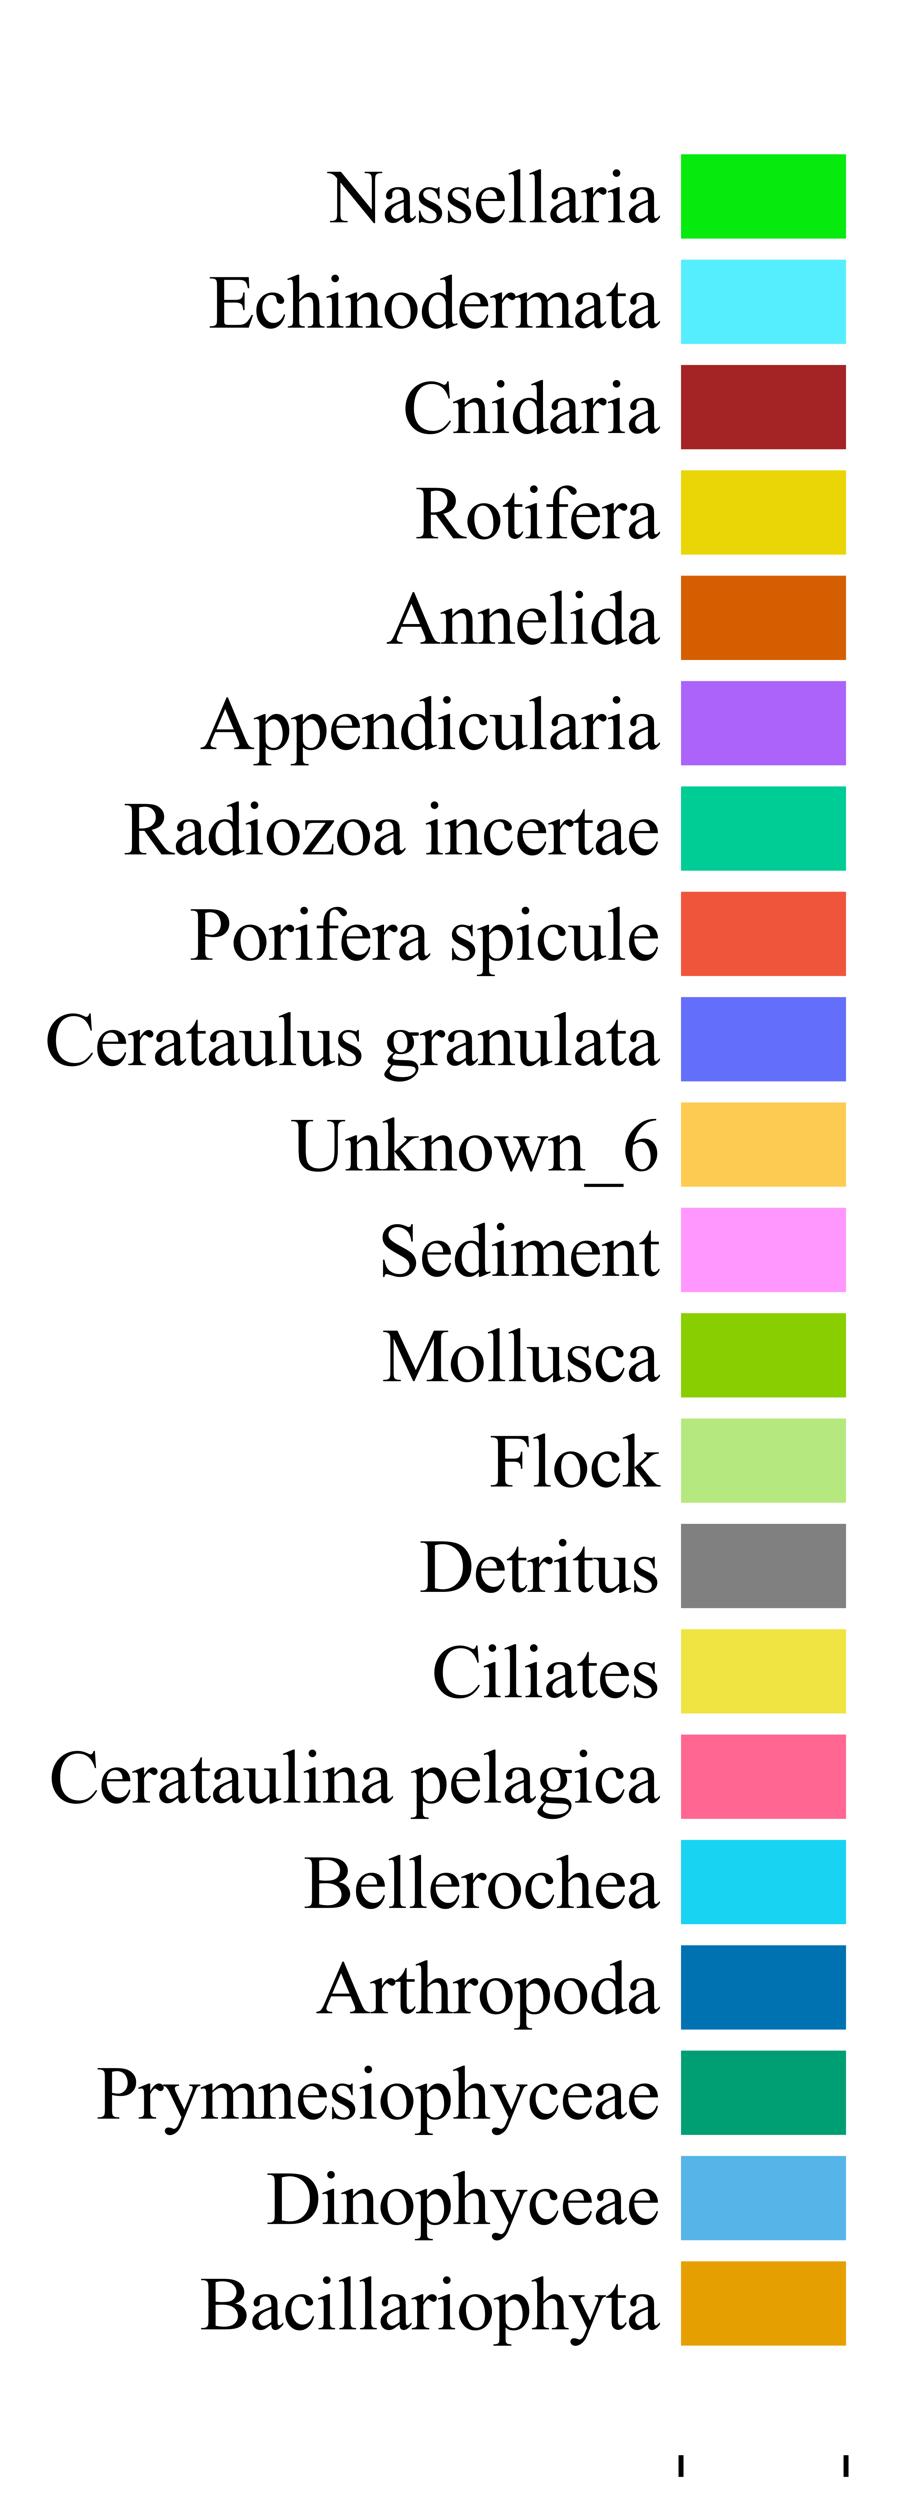 <?xml version="1.0" encoding="utf-8" standalone="no"?>
<!DOCTYPE svg PUBLIC "-//W3C//DTD SVG 1.1//EN"
  "http://www.w3.org/Graphics/SVG/1.1/DTD/svg11.dtd">
<svg xmlns:xlink="http://www.w3.org/1999/xlink" width="144.762pt" height="402.48pt" viewBox="0 0 144.762 402.48" xmlns="http://www.w3.org/2000/svg" version="1.1">
 <defs>
  <style type="text/css">*{stroke-linejoin: round; stroke-linecap: butt}</style>
 </defs>
 <g id="figure_1">
  <g id="patch_1">
   <path d="M 0 402.48 
L 144.762 402.48 
L 144.762 -0 
L 0 -0 
z
" style="fill: #ffffff"/>
  </g>
  <g id="axes_1">
   <g id="patch_2">
    <path d="M 109.662 395.28 
L 137.562 395.28 
L 137.562 7.2 
L 109.662 7.2 
z
" style="fill: #ffffff"/>
   </g>
   <g id="patch_3">
    <path d="M 109.662 377.64 
L 136.234 377.64 
L 136.234 364.071 
L 109.662 364.071 
z
" clip-path="url(#p293b0dd625)" style="fill: #e69f00"/>
   </g>
   <g id="patch_4">
    <path d="M 109.662 360.678 
L 136.234 360.678 
L 136.234 347.109 
L 109.662 347.109 
z
" clip-path="url(#p293b0dd625)" style="fill: #56b4e9"/>
   </g>
   <g id="patch_5">
    <path d="M 109.662 343.717 
L 136.234 343.717 
L 136.234 330.148 
L 109.662 330.148 
z
" clip-path="url(#p293b0dd625)" style="fill: #009e73"/>
   </g>
   <g id="patch_6">
    <path d="M 109.662 326.755 
L 136.234 326.755 
L 136.234 313.186 
L 109.662 313.186 
z
" clip-path="url(#p293b0dd625)" style="fill: #0072b2"/>
   </g>
   <g id="patch_7">
    <path d="M 109.662 309.794 
L 136.234 309.794 
L 136.234 296.225 
L 109.662 296.225 
z
" clip-path="url(#p293b0dd625)" style="fill: #19d3f3"/>
   </g>
   <g id="patch_8">
    <path d="M 109.662 292.832 
L 136.234 292.832 
L 136.234 279.263 
L 109.662 279.263 
z
" clip-path="url(#p293b0dd625)" style="fill: #ff6692"/>
   </g>
   <g id="patch_9">
    <path d="M 109.662 275.871 
L 136.234 275.871 
L 136.234 262.302 
L 109.662 262.302 
z
" clip-path="url(#p293b0dd625)" style="fill: #f0e442"/>
   </g>
   <g id="patch_10">
    <path d="M 109.662 258.909 
L 136.234 258.909 
L 136.234 245.34 
L 109.662 245.34 
z
" clip-path="url(#p293b0dd625)" style="fill: #808080"/>
   </g>
   <g id="patch_11">
    <path d="M 109.662 241.948 
L 136.234 241.948 
L 136.234 228.378 
L 109.662 228.378 
z
" clip-path="url(#p293b0dd625)" style="fill: #b6e880"/>
   </g>
   <g id="patch_12">
    <path d="M 109.662 224.986 
L 136.234 224.986 
L 136.234 211.417 
L 109.662 211.417 
z
" clip-path="url(#p293b0dd625)" style="fill: #89ce00"/>
   </g>
   <g id="patch_13">
    <path d="M 109.662 208.025 
L 136.234 208.025 
L 136.234 194.455 
L 109.662 194.455 
z
" clip-path="url(#p293b0dd625)" style="fill: #ff97ff"/>
   </g>
   <g id="patch_14">
    <path d="M 109.662 191.063 
L 136.234 191.063 
L 136.234 177.494 
L 109.662 177.494 
z
" clip-path="url(#p293b0dd625)" style="fill: #fecb52"/>
   </g>
   <g id="patch_15">
    <path d="M 109.662 174.102 
L 136.234 174.102 
L 136.234 160.532 
L 109.662 160.532 
z
" clip-path="url(#p293b0dd625)" style="fill: #636efa"/>
   </g>
   <g id="patch_16">
    <path d="M 109.662 157.14 
L 136.234 157.14 
L 136.234 143.571 
L 109.662 143.571 
z
" clip-path="url(#p293b0dd625)" style="fill: #ef553b"/>
   </g>
   <g id="patch_17">
    <path d="M 109.662 140.178 
L 136.234 140.178 
L 136.234 126.609 
L 109.662 126.609 
z
" clip-path="url(#p293b0dd625)" style="fill: #00cc96"/>
   </g>
   <g id="patch_18">
    <path d="M 109.662 123.217 
L 136.234 123.217 
L 136.234 109.648 
L 109.662 109.648 
z
" clip-path="url(#p293b0dd625)" style="fill: #ab63fa"/>
   </g>
   <g id="patch_19">
    <path d="M 109.662 106.255 
L 136.234 106.255 
L 136.234 92.686 
L 109.662 92.686 
z
" clip-path="url(#p293b0dd625)" style="fill: #d55e00"/>
   </g>
   <g id="patch_20">
    <path d="M 109.662 89.294 
L 136.234 89.294 
L 136.234 75.725 
L 109.662 75.725 
z
" clip-path="url(#p293b0dd625)" style="fill: #ead506"/>
   </g>
   <g id="patch_21">
    <path d="M 109.662 72.332 
L 136.234 72.332 
L 136.234 58.763 
L 109.662 58.763 
z
" clip-path="url(#p293b0dd625)" style="fill: #a42324"/>
   </g>
   <g id="patch_22">
    <path d="M 109.662 55.371 
L 136.234 55.371 
L 136.234 41.802 
L 109.662 41.802 
z
" clip-path="url(#p293b0dd625)" style="fill: #55eeff"/>
   </g>
   <g id="patch_23">
    <path d="M 109.662 38.409 
L 136.234 38.409 
L 136.234 24.84 
L 109.662 24.84 
z
" clip-path="url(#p293b0dd625)" style="fill: #06ea0d"/>
   </g>
   <g id="matplotlib.axis_1">
    <g id="xtick_1">
     <g id="line2d_1">
      <defs>
       <path id="ma1f05191c6" d="M 0 0 
L 0 3.5 
" style="stroke: #000000; stroke-width: 0.8"/>
      </defs>
      <g>
       <use xlink:href="#ma1f05191c6" x="109.662" y="395.28" style="stroke: #000000; stroke-width: 0.8"/>
      </g>
     </g>
    </g>
    <g id="xtick_2">
     <g id="line2d_2">
      <g>
       <use xlink:href="#ma1f05191c6" x="136.234" y="395.28" style="stroke: #000000; stroke-width: 0.8"/>
      </g>
     </g>
    </g>
   </g>
   <g id="matplotlib.axis_2">
    <g id="ytick_1">
     <g id="line2d_3"/>
     <g id="text_1">
      <!-- Bacillariophyta -->
      <g transform="translate(32.186 375.022) scale(0.12 -0.12)">
       <defs>
        <path id="TimesNewRomanPSMT-42" d="M 2956 2163 
Q 3397 2069 3616 1863 
Q 3919 1575 3919 1159 
Q 3919 844 3719 555 
Q 3519 266 3170 133 
Q 2822 0 2106 0 
L 106 0 
L 106 116 
L 266 116 
Q 531 116 647 284 
Q 719 394 719 750 
L 719 3488 
Q 719 3881 628 3984 
Q 506 4122 266 4122 
L 106 4122 
L 106 4238 
L 1938 4238 
Q 2450 4238 2759 4163 
Q 3228 4050 3475 3764 
Q 3722 3478 3722 3106 
Q 3722 2788 3528 2536 
Q 3334 2284 2956 2163 
z
M 1319 2331 
Q 1434 2309 1582 2298 
Q 1731 2288 1909 2288 
Q 2366 2288 2595 2386 
Q 2825 2484 2947 2687 
Q 3069 2891 3069 3131 
Q 3069 3503 2766 3765 
Q 2463 4028 1881 4028 
Q 1569 4028 1319 3959 
L 1319 2331 
z
M 1319 306 
Q 1681 222 2034 222 
Q 2600 222 2897 476 
Q 3194 731 3194 1106 
Q 3194 1353 3059 1581 
Q 2925 1809 2622 1940 
Q 2319 2072 1872 2072 
Q 1678 2072 1540 2065 
Q 1403 2059 1319 2044 
L 1319 306 
z
" transform="scale(0.016)"/>
        <path id="TimesNewRomanPSMT-61" d="M 1822 413 
Q 1381 72 1269 19 
Q 1100 -59 909 -59 
Q 613 -59 420 144 
Q 228 347 228 678 
Q 228 888 322 1041 
Q 450 1253 767 1440 
Q 1084 1628 1822 1897 
L 1822 2009 
Q 1822 2438 1686 2597 
Q 1550 2756 1291 2756 
Q 1094 2756 978 2650 
Q 859 2544 859 2406 
L 866 2225 
Q 866 2081 792 2003 
Q 719 1925 600 1925 
Q 484 1925 411 2006 
Q 338 2088 338 2228 
Q 338 2497 613 2722 
Q 888 2947 1384 2947 
Q 1766 2947 2009 2819 
Q 2194 2722 2281 2516 
Q 2338 2381 2338 1966 
L 2338 994 
Q 2338 584 2353 492 
Q 2369 400 2405 369 
Q 2441 338 2488 338 
Q 2538 338 2575 359 
Q 2641 400 2828 588 
L 2828 413 
Q 2478 -56 2159 -56 
Q 2006 -56 1915 50 
Q 1825 156 1822 413 
z
M 1822 616 
L 1822 1706 
Q 1350 1519 1213 1441 
Q 966 1303 859 1153 
Q 753 1003 753 825 
Q 753 600 887 451 
Q 1022 303 1197 303 
Q 1434 303 1822 616 
z
" transform="scale(0.016)"/>
        <path id="TimesNewRomanPSMT-63" d="M 2631 1088 
Q 2516 522 2178 217 
Q 1841 -88 1431 -88 
Q 944 -88 581 321 
Q 219 731 219 1428 
Q 219 2103 620 2525 
Q 1022 2947 1584 2947 
Q 2006 2947 2278 2723 
Q 2550 2500 2550 2259 
Q 2550 2141 2473 2067 
Q 2397 1994 2259 1994 
Q 2075 1994 1981 2113 
Q 1928 2178 1911 2362 
Q 1894 2547 1784 2644 
Q 1675 2738 1481 2738 
Q 1169 2738 978 2506 
Q 725 2200 725 1697 
Q 725 1184 976 792 
Q 1228 400 1656 400 
Q 1963 400 2206 609 
Q 2378 753 2541 1131 
L 2631 1088 
z
" transform="scale(0.016)"/>
        <path id="TimesNewRomanPSMT-69" d="M 928 4444 
Q 1059 4444 1151 4351 
Q 1244 4259 1244 4128 
Q 1244 3997 1151 3903 
Q 1059 3809 928 3809 
Q 797 3809 703 3903 
Q 609 3997 609 4128 
Q 609 4259 701 4351 
Q 794 4444 928 4444 
z
M 1188 2947 
L 1188 647 
Q 1188 378 1227 289 
Q 1266 200 1342 156 
Q 1419 113 1622 113 
L 1622 0 
L 231 0 
L 231 113 
Q 441 113 512 153 
Q 584 194 626 287 
Q 669 381 669 647 
L 669 1750 
Q 669 2216 641 2353 
Q 619 2453 572 2492 
Q 525 2531 444 2531 
Q 356 2531 231 2484 
L 188 2597 
L 1050 2947 
L 1188 2947 
z
" transform="scale(0.016)"/>
        <path id="TimesNewRomanPSMT-6c" d="M 1184 4444 
L 1184 647 
Q 1184 378 1223 290 
Q 1263 203 1344 158 
Q 1425 113 1647 113 
L 1647 0 
L 244 0 
L 244 113 
Q 441 113 512 153 
Q 584 194 625 287 
Q 666 381 666 647 
L 666 3247 
Q 666 3731 644 3842 
Q 622 3953 573 3993 
Q 525 4034 450 4034 
Q 369 4034 244 3984 
L 191 4094 
L 1044 4444 
L 1184 4444 
z
" transform="scale(0.016)"/>
        <path id="TimesNewRomanPSMT-72" d="M 1038 2947 
L 1038 2303 
Q 1397 2947 1775 2947 
Q 1947 2947 2059 2842 
Q 2172 2738 2172 2600 
Q 2172 2478 2090 2393 
Q 2009 2309 1897 2309 
Q 1788 2309 1652 2417 
Q 1516 2525 1450 2525 
Q 1394 2525 1328 2463 
Q 1188 2334 1038 2041 
L 1038 669 
Q 1038 431 1097 309 
Q 1138 225 1241 169 
Q 1344 113 1538 113 
L 1538 0 
L 72 0 
L 72 113 
Q 291 113 397 181 
Q 475 231 506 341 
Q 522 394 522 644 
L 522 1753 
Q 522 2253 501 2348 
Q 481 2444 426 2487 
Q 372 2531 291 2531 
Q 194 2531 72 2484 
L 41 2597 
L 906 2947 
L 1038 2947 
z
" transform="scale(0.016)"/>
        <path id="TimesNewRomanPSMT-6f" d="M 1600 2947 
Q 2250 2947 2644 2453 
Q 2978 2031 2978 1484 
Q 2978 1100 2793 706 
Q 2609 313 2286 112 
Q 1963 -88 1566 -88 
Q 919 -88 538 428 
Q 216 863 216 1403 
Q 216 1797 411 2186 
Q 606 2575 925 2761 
Q 1244 2947 1600 2947 
z
M 1503 2744 
Q 1338 2744 1170 2645 
Q 1003 2547 900 2300 
Q 797 2053 797 1666 
Q 797 1041 1045 587 
Q 1294 134 1700 134 
Q 2003 134 2200 384 
Q 2397 634 2397 1244 
Q 2397 2006 2069 2444 
Q 1847 2744 1503 2744 
z
" transform="scale(0.016)"/>
        <path id="TimesNewRomanPSMT-70" d="M -6 2578 
L 875 2934 
L 994 2934 
L 994 2266 
Q 1216 2644 1439 2795 
Q 1663 2947 1909 2947 
Q 2341 2947 2628 2609 
Q 2981 2197 2981 1534 
Q 2981 794 2556 309 
Q 2206 -88 1675 -88 
Q 1444 -88 1275 -22 
Q 1150 25 994 166 
L 994 -706 
Q 994 -1000 1030 -1079 
Q 1066 -1159 1155 -1206 
Q 1244 -1253 1478 -1253 
L 1478 -1369 
L -22 -1369 
L -22 -1253 
L 56 -1253 
Q 228 -1256 350 -1188 
Q 409 -1153 442 -1076 
Q 475 -1000 475 -688 
L 475 2019 
Q 475 2297 450 2372 
Q 425 2447 370 2484 
Q 316 2522 222 2522 
Q 147 2522 31 2478 
L -6 2578 
z
M 994 2081 
L 994 1013 
Q 994 666 1022 556 
Q 1066 375 1236 237 
Q 1406 100 1666 100 
Q 1978 100 2172 344 
Q 2425 663 2425 1241 
Q 2425 1897 2138 2250 
Q 1938 2494 1663 2494 
Q 1513 2494 1366 2419 
Q 1253 2363 994 2081 
z
" transform="scale(0.016)"/>
        <path id="TimesNewRomanPSMT-68" d="M 1041 4444 
L 1041 2350 
Q 1388 2731 1591 2839 
Q 1794 2947 1997 2947 
Q 2241 2947 2416 2812 
Q 2591 2678 2675 2391 
Q 2734 2191 2734 1659 
L 2734 647 
Q 2734 375 2778 275 
Q 2809 200 2884 156 
Q 2959 113 3159 113 
L 3159 0 
L 1753 0 
L 1753 113 
L 1819 113 
Q 2019 113 2097 173 
Q 2175 234 2206 353 
Q 2216 403 2216 647 
L 2216 1659 
Q 2216 2128 2167 2275 
Q 2119 2422 2012 2495 
Q 1906 2569 1756 2569 
Q 1603 2569 1437 2487 
Q 1272 2406 1041 2159 
L 1041 647 
Q 1041 353 1073 281 
Q 1106 209 1195 161 
Q 1284 113 1503 113 
L 1503 0 
L 84 0 
L 84 113 
Q 275 113 384 172 
Q 447 203 484 290 
Q 522 378 522 647 
L 522 3238 
Q 522 3728 498 3840 
Q 475 3953 426 3993 
Q 378 4034 297 4034 
Q 231 4034 84 3984 
L 41 4094 
L 897 4444 
L 1041 4444 
z
" transform="scale(0.016)"/>
        <path id="TimesNewRomanPSMT-79" d="M 38 2863 
L 1372 2863 
L 1372 2747 
L 1306 2747 
Q 1166 2747 1095 2686 
Q 1025 2625 1025 2534 
Q 1025 2413 1128 2197 
L 1825 753 
L 2466 2334 
Q 2519 2463 2519 2588 
Q 2519 2644 2497 2672 
Q 2472 2706 2419 2726 
Q 2366 2747 2231 2747 
L 2231 2863 
L 3163 2863 
L 3163 2747 
Q 3047 2734 2984 2696 
Q 2922 2659 2847 2556 
Q 2819 2513 2741 2316 
L 1575 -541 
Q 1406 -956 1132 -1168 
Q 859 -1381 606 -1381 
Q 422 -1381 303 -1275 
Q 184 -1169 184 -1031 
Q 184 -900 270 -820 
Q 356 -741 506 -741 
Q 609 -741 788 -809 
Q 913 -856 944 -856 
Q 1038 -856 1148 -759 
Q 1259 -663 1372 -384 
L 1575 113 
L 547 2272 
Q 500 2369 397 2513 
Q 319 2622 269 2659 
Q 197 2709 38 2747 
L 38 2863 
z
" transform="scale(0.016)"/>
        <path id="TimesNewRomanPSMT-74" d="M 1031 3803 
L 1031 2863 
L 1700 2863 
L 1700 2644 
L 1031 2644 
L 1031 788 
Q 1031 509 1111 412 
Q 1191 316 1316 316 
Q 1419 316 1516 380 
Q 1613 444 1666 569 
L 1788 569 
Q 1678 263 1478 108 
Q 1278 -47 1066 -47 
Q 922 -47 784 33 
Q 647 113 581 261 
Q 516 409 516 719 
L 516 2644 
L 63 2644 
L 63 2747 
Q 234 2816 414 2980 
Q 594 3144 734 3369 
Q 806 3488 934 3803 
L 1031 3803 
z
" transform="scale(0.016)"/>
       </defs>
       <use xlink:href="#TimesNewRomanPSMT-42"/>
       <use xlink:href="#TimesNewRomanPSMT-61" x="66.699"/>
       <use xlink:href="#TimesNewRomanPSMT-63" x="111.084"/>
       <use xlink:href="#TimesNewRomanPSMT-69" x="155.469"/>
       <use xlink:href="#TimesNewRomanPSMT-6c" x="183.252"/>
       <use xlink:href="#TimesNewRomanPSMT-6c" x="211.035"/>
       <use xlink:href="#TimesNewRomanPSMT-61" x="238.818"/>
       <use xlink:href="#TimesNewRomanPSMT-72" x="283.203"/>
       <use xlink:href="#TimesNewRomanPSMT-69" x="316.504"/>
       <use xlink:href="#TimesNewRomanPSMT-6f" x="344.287"/>
       <use xlink:href="#TimesNewRomanPSMT-70" x="394.287"/>
       <use xlink:href="#TimesNewRomanPSMT-68" x="444.287"/>
       <use xlink:href="#TimesNewRomanPSMT-79" x="494.287"/>
       <use xlink:href="#TimesNewRomanPSMT-74" x="544.287"/>
       <use xlink:href="#TimesNewRomanPSMT-61" x="572.07"/>
      </g>
     </g>
    </g>
    <g id="ytick_2">
     <g id="line2d_4"/>
     <g id="text_2">
      <!-- Dinophyceae -->
      <g transform="translate(42.855 358.06) scale(0.12 -0.12)">
       <defs>
        <path id="TimesNewRomanPSMT-44" d="M 109 0 
L 109 116 
L 269 116 
Q 538 116 650 288 
Q 719 391 719 750 
L 719 3488 
Q 719 3884 631 3984 
Q 509 4122 269 4122 
L 109 4122 
L 109 4238 
L 1834 4238 
Q 2784 4238 3279 4022 
Q 3775 3806 4076 3303 
Q 4378 2800 4378 2141 
Q 4378 1256 3841 663 
Q 3238 0 2003 0 
L 109 0 
z
M 1319 306 
Q 1716 219 1984 219 
Q 2709 219 3187 728 
Q 3666 1238 3666 2109 
Q 3666 2988 3187 3494 
Q 2709 4000 1959 4000 
Q 1678 4000 1319 3909 
L 1319 306 
z
" transform="scale(0.016)"/>
        <path id="TimesNewRomanPSMT-6e" d="M 1034 2341 
Q 1538 2947 1994 2947 
Q 2228 2947 2397 2830 
Q 2566 2713 2666 2444 
Q 2734 2256 2734 1869 
L 2734 647 
Q 2734 375 2778 278 
Q 2813 200 2889 156 
Q 2966 113 3172 113 
L 3172 0 
L 1756 0 
L 1756 113 
L 1816 113 
Q 2016 113 2095 173 
Q 2175 234 2206 353 
Q 2219 400 2219 647 
L 2219 1819 
Q 2219 2209 2117 2386 
Q 2016 2563 1775 2563 
Q 1403 2563 1034 2156 
L 1034 647 
Q 1034 356 1069 288 
Q 1113 197 1189 155 
Q 1266 113 1500 113 
L 1500 0 
L 84 0 
L 84 113 
L 147 113 
Q 366 113 442 223 
Q 519 334 519 647 
L 519 1709 
Q 519 2225 495 2337 
Q 472 2450 423 2490 
Q 375 2531 294 2531 
Q 206 2531 84 2484 
L 38 2597 
L 900 2947 
L 1034 2947 
L 1034 2341 
z
" transform="scale(0.016)"/>
        <path id="TimesNewRomanPSMT-65" d="M 681 1784 
Q 678 1147 991 784 
Q 1303 422 1725 422 
Q 2006 422 2214 576 
Q 2422 731 2563 1106 
L 2659 1044 
Q 2594 616 2278 264 
Q 1963 -88 1488 -88 
Q 972 -88 605 314 
Q 238 716 238 1394 
Q 238 2128 614 2539 
Q 991 2950 1559 2950 
Q 2041 2950 2350 2633 
Q 2659 2316 2659 1784 
L 681 1784 
z
M 681 1966 
L 2006 1966 
Q 1991 2241 1941 2353 
Q 1863 2528 1708 2628 
Q 1553 2728 1384 2728 
Q 1125 2728 920 2526 
Q 716 2325 681 1966 
z
" transform="scale(0.016)"/>
       </defs>
       <use xlink:href="#TimesNewRomanPSMT-44"/>
       <use xlink:href="#TimesNewRomanPSMT-69" x="72.217"/>
       <use xlink:href="#TimesNewRomanPSMT-6e" x="100"/>
       <use xlink:href="#TimesNewRomanPSMT-6f" x="150"/>
       <use xlink:href="#TimesNewRomanPSMT-70" x="200"/>
       <use xlink:href="#TimesNewRomanPSMT-68" x="250"/>
       <use xlink:href="#TimesNewRomanPSMT-79" x="300"/>
       <use xlink:href="#TimesNewRomanPSMT-63" x="350"/>
       <use xlink:href="#TimesNewRomanPSMT-65" x="394.385"/>
       <use xlink:href="#TimesNewRomanPSMT-61" x="438.77"/>
       <use xlink:href="#TimesNewRomanPSMT-65" x="483.154"/>
      </g>
     </g>
    </g>
    <g id="ytick_3">
     <g id="line2d_5"/>
     <g id="text_3">
      <!-- Prymnesiophyceae -->
      <g transform="translate(15.521 341.099) scale(0.12 -0.12)">
       <defs>
        <path id="TimesNewRomanPSMT-50" d="M 1313 1984 
L 1313 750 
Q 1313 350 1400 253 
Q 1519 116 1759 116 
L 1922 116 
L 1922 0 
L 106 0 
L 106 116 
L 266 116 
Q 534 116 650 291 
Q 713 388 713 750 
L 713 3488 
Q 713 3888 628 3984 
Q 506 4122 266 4122 
L 106 4122 
L 106 4238 
L 1659 4238 
Q 2228 4238 2556 4120 
Q 2884 4003 3109 3725 
Q 3334 3447 3334 3066 
Q 3334 2547 2992 2222 
Q 2650 1897 2025 1897 
Q 1872 1897 1694 1919 
Q 1516 1941 1313 1984 
z
M 1313 2163 
Q 1478 2131 1606 2115 
Q 1734 2100 1825 2100 
Q 2150 2100 2386 2351 
Q 2622 2603 2622 3003 
Q 2622 3278 2509 3514 
Q 2397 3750 2190 3867 
Q 1984 3984 1722 3984 
Q 1563 3984 1313 3925 
L 1313 2163 
z
" transform="scale(0.016)"/>
        <path id="TimesNewRomanPSMT-6d" d="M 1050 2338 
Q 1363 2650 1419 2697 
Q 1559 2816 1721 2881 
Q 1884 2947 2044 2947 
Q 2313 2947 2506 2790 
Q 2700 2634 2766 2338 
Q 3088 2713 3309 2830 
Q 3531 2947 3766 2947 
Q 3994 2947 4170 2830 
Q 4347 2713 4450 2447 
Q 4519 2266 4519 1878 
L 4519 647 
Q 4519 378 4559 278 
Q 4591 209 4675 161 
Q 4759 113 4950 113 
L 4950 0 
L 3538 0 
L 3538 113 
L 3597 113 
Q 3781 113 3884 184 
Q 3956 234 3988 344 
Q 4000 397 4000 647 
L 4000 1878 
Q 4000 2228 3916 2372 
Q 3794 2572 3525 2572 
Q 3359 2572 3192 2489 
Q 3025 2406 2788 2181 
L 2781 2147 
L 2788 2013 
L 2788 647 
Q 2788 353 2820 281 
Q 2853 209 2943 161 
Q 3034 113 3253 113 
L 3253 0 
L 1806 0 
L 1806 113 
Q 2044 113 2133 169 
Q 2222 225 2256 338 
Q 2272 391 2272 647 
L 2272 1878 
Q 2272 2228 2169 2381 
Q 2031 2581 1784 2581 
Q 1616 2581 1450 2491 
Q 1191 2353 1050 2181 
L 1050 647 
Q 1050 366 1089 281 
Q 1128 197 1204 155 
Q 1281 113 1516 113 
L 1516 0 
L 100 0 
L 100 113 
Q 297 113 375 155 
Q 453 197 493 289 
Q 534 381 534 647 
L 534 1741 
Q 534 2213 506 2350 
Q 484 2453 437 2492 
Q 391 2531 309 2531 
Q 222 2531 100 2484 
L 53 2597 
L 916 2947 
L 1050 2947 
L 1050 2338 
z
" transform="scale(0.016)"/>
        <path id="TimesNewRomanPSMT-73" d="M 2050 2947 
L 2050 1972 
L 1947 1972 
Q 1828 2431 1642 2597 
Q 1456 2763 1169 2763 
Q 950 2763 815 2647 
Q 681 2531 681 2391 
Q 681 2216 781 2091 
Q 878 1963 1175 1819 
L 1631 1597 
Q 2266 1288 2266 781 
Q 2266 391 1970 151 
Q 1675 -88 1309 -88 
Q 1047 -88 709 6 
Q 606 38 541 38 
Q 469 38 428 -44 
L 325 -44 
L 325 978 
L 428 978 
Q 516 541 762 319 
Q 1009 97 1316 97 
Q 1531 97 1667 223 
Q 1803 350 1803 528 
Q 1803 744 1651 891 
Q 1500 1038 1047 1263 
Q 594 1488 453 1669 
Q 313 1847 313 2119 
Q 313 2472 555 2709 
Q 797 2947 1181 2947 
Q 1350 2947 1591 2875 
Q 1750 2828 1803 2828 
Q 1853 2828 1881 2850 
Q 1909 2872 1947 2947 
L 2050 2947 
z
" transform="scale(0.016)"/>
       </defs>
       <use xlink:href="#TimesNewRomanPSMT-50"/>
       <use xlink:href="#TimesNewRomanPSMT-72" x="55.615"/>
       <use xlink:href="#TimesNewRomanPSMT-79" x="88.916"/>
       <use xlink:href="#TimesNewRomanPSMT-6d" x="138.916"/>
       <use xlink:href="#TimesNewRomanPSMT-6e" x="216.699"/>
       <use xlink:href="#TimesNewRomanPSMT-65" x="266.699"/>
       <use xlink:href="#TimesNewRomanPSMT-73" x="311.084"/>
       <use xlink:href="#TimesNewRomanPSMT-69" x="350"/>
       <use xlink:href="#TimesNewRomanPSMT-6f" x="377.783"/>
       <use xlink:href="#TimesNewRomanPSMT-70" x="427.783"/>
       <use xlink:href="#TimesNewRomanPSMT-68" x="477.783"/>
       <use xlink:href="#TimesNewRomanPSMT-79" x="527.783"/>
       <use xlink:href="#TimesNewRomanPSMT-63" x="577.783"/>
       <use xlink:href="#TimesNewRomanPSMT-65" x="622.168"/>
       <use xlink:href="#TimesNewRomanPSMT-61" x="666.553"/>
       <use xlink:href="#TimesNewRomanPSMT-65" x="710.938"/>
      </g>
     </g>
    </g>
    <g id="ytick_4">
     <g id="line2d_6"/>
     <g id="text_4">
      <!-- Arthropoda -->
      <g transform="translate(50.844 324.137) scale(0.12 -0.12)">
       <defs>
        <path id="TimesNewRomanPSMT-41" d="M 2928 1419 
L 1288 1419 
L 1000 750 
Q 894 503 894 381 
Q 894 284 986 211 
Q 1078 138 1384 116 
L 1384 0 
L 50 0 
L 50 116 
Q 316 163 394 238 
Q 553 388 747 847 
L 2238 4334 
L 2347 4334 
L 3822 809 
Q 4000 384 4145 257 
Q 4291 131 4550 116 
L 4550 0 
L 2878 0 
L 2878 116 
Q 3131 128 3220 200 
Q 3309 272 3309 375 
Q 3309 513 3184 809 
L 2928 1419 
z
M 2841 1650 
L 2122 3363 
L 1384 1650 
L 2841 1650 
z
" transform="scale(0.016)"/>
        <path id="TimesNewRomanPSMT-64" d="M 2222 322 
Q 2013 103 1813 7 
Q 1613 -88 1381 -88 
Q 913 -88 563 304 
Q 213 697 213 1313 
Q 213 1928 600 2439 
Q 988 2950 1597 2950 
Q 1975 2950 2222 2709 
L 2222 3238 
Q 2222 3728 2198 3840 
Q 2175 3953 2125 3993 
Q 2075 4034 2000 4034 
Q 1919 4034 1784 3984 
L 1744 4094 
L 2597 4444 
L 2738 4444 
L 2738 1134 
Q 2738 631 2761 520 
Q 2784 409 2836 365 
Q 2888 322 2956 322 
Q 3041 322 3181 375 
L 3216 266 
L 2366 -88 
L 2222 -88 
L 2222 322 
z
M 2222 541 
L 2222 2016 
Q 2203 2228 2109 2403 
Q 2016 2578 1861 2667 
Q 1706 2756 1559 2756 
Q 1284 2756 1069 2509 
Q 784 2184 784 1559 
Q 784 928 1059 592 
Q 1334 256 1672 256 
Q 1956 256 2222 541 
z
" transform="scale(0.016)"/>
       </defs>
       <use xlink:href="#TimesNewRomanPSMT-41"/>
       <use xlink:href="#TimesNewRomanPSMT-72" x="72.217"/>
       <use xlink:href="#TimesNewRomanPSMT-74" x="105.518"/>
       <use xlink:href="#TimesNewRomanPSMT-68" x="133.301"/>
       <use xlink:href="#TimesNewRomanPSMT-72" x="183.301"/>
       <use xlink:href="#TimesNewRomanPSMT-6f" x="216.602"/>
       <use xlink:href="#TimesNewRomanPSMT-70" x="266.602"/>
       <use xlink:href="#TimesNewRomanPSMT-6f" x="316.602"/>
       <use xlink:href="#TimesNewRomanPSMT-64" x="366.602"/>
       <use xlink:href="#TimesNewRomanPSMT-61" x="416.602"/>
      </g>
     </g>
    </g>
    <g id="ytick_5">
     <g id="line2d_7"/>
     <g id="text_5">
      <!-- Bellerochea -->
      <g transform="translate(48.861 307.175) scale(0.12 -0.12)">
       <use xlink:href="#TimesNewRomanPSMT-42"/>
       <use xlink:href="#TimesNewRomanPSMT-65" x="66.699"/>
       <use xlink:href="#TimesNewRomanPSMT-6c" x="111.084"/>
       <use xlink:href="#TimesNewRomanPSMT-6c" x="138.867"/>
       <use xlink:href="#TimesNewRomanPSMT-65" x="166.65"/>
       <use xlink:href="#TimesNewRomanPSMT-72" x="211.035"/>
       <use xlink:href="#TimesNewRomanPSMT-6f" x="244.336"/>
       <use xlink:href="#TimesNewRomanPSMT-63" x="294.336"/>
       <use xlink:href="#TimesNewRomanPSMT-68" x="338.721"/>
       <use xlink:href="#TimesNewRomanPSMT-65" x="388.721"/>
       <use xlink:href="#TimesNewRomanPSMT-61" x="433.105"/>
      </g>
     </g>
    </g>
    <g id="ytick_6">
     <g id="line2d_8"/>
     <g id="text_6">
      <!-- Cerataulina pelagica -->
      <g transform="translate(7.879 290.214) scale(0.12 -0.12)">
       <defs>
        <path id="TimesNewRomanPSMT-43" d="M 3853 4334 
L 3950 2894 
L 3853 2894 
Q 3659 3541 3300 3825 
Q 2941 4109 2438 4109 
Q 2016 4109 1675 3895 
Q 1334 3681 1139 3212 
Q 944 2744 944 2047 
Q 944 1472 1128 1050 
Q 1313 628 1683 403 
Q 2053 178 2528 178 
Q 2941 178 3256 354 
Q 3572 531 3950 1056 
L 4047 994 
Q 3728 428 3303 165 
Q 2878 -97 2294 -97 
Q 1241 -97 663 684 
Q 231 1266 231 2053 
Q 231 2688 515 3219 
Q 800 3750 1298 4042 
Q 1797 4334 2388 4334 
Q 2847 4334 3294 4109 
Q 3425 4041 3481 4041 
Q 3566 4041 3628 4100 
Q 3709 4184 3744 4334 
L 3853 4334 
z
" transform="scale(0.016)"/>
        <path id="TimesNewRomanPSMT-75" d="M 2709 2863 
L 2709 1128 
Q 2709 631 2732 520 
Q 2756 409 2807 365 
Q 2859 322 2928 322 
Q 3025 322 3147 375 
L 3191 266 
L 2334 -88 
L 2194 -88 
L 2194 519 
Q 1825 119 1631 15 
Q 1438 -88 1222 -88 
Q 981 -88 804 51 
Q 628 191 559 409 
Q 491 628 491 1028 
L 491 2306 
Q 491 2509 447 2587 
Q 403 2666 317 2708 
Q 231 2750 6 2747 
L 6 2863 
L 1009 2863 
L 1009 947 
Q 1009 547 1148 422 
Q 1288 297 1484 297 
Q 1619 297 1789 381 
Q 1959 466 2194 703 
L 2194 2325 
Q 2194 2569 2105 2655 
Q 2016 2741 1734 2747 
L 1734 2863 
L 2709 2863 
z
" transform="scale(0.016)"/>
        <path id="TimesNewRomanPSMT-20" transform="scale(0.016)"/>
        <path id="TimesNewRomanPSMT-67" d="M 966 1044 
Q 703 1172 562 1401 
Q 422 1631 422 1909 
Q 422 2334 742 2640 
Q 1063 2947 1563 2947 
Q 1972 2947 2272 2747 
L 2878 2747 
Q 3013 2747 3034 2739 
Q 3056 2731 3066 2713 
Q 3084 2684 3084 2613 
Q 3084 2531 3069 2500 
Q 3059 2484 3036 2475 
Q 3013 2466 2878 2466 
L 2506 2466 
Q 2681 2241 2681 1891 
Q 2681 1491 2375 1206 
Q 2069 922 1553 922 
Q 1341 922 1119 984 
Q 981 866 932 777 
Q 884 688 884 625 
Q 884 572 936 522 
Q 988 472 1138 450 
Q 1225 438 1575 428 
Q 2219 413 2409 384 
Q 2700 344 2873 169 
Q 3047 -6 3047 -263 
Q 3047 -616 2716 -925 
Q 2228 -1381 1444 -1381 
Q 841 -1381 425 -1109 
Q 191 -953 191 -784 
Q 191 -709 225 -634 
Q 278 -519 444 -313 
Q 466 -284 763 25 
Q 600 122 533 198 
Q 466 275 466 372 
Q 466 481 555 628 
Q 644 775 966 1044 
z
M 1509 2797 
Q 1278 2797 1122 2612 
Q 966 2428 966 2047 
Q 966 1553 1178 1281 
Q 1341 1075 1591 1075 
Q 1828 1075 1981 1253 
Q 2134 1431 2134 1813 
Q 2134 2309 1919 2591 
Q 1759 2797 1509 2797 
z
M 934 0 
Q 788 -159 713 -296 
Q 638 -434 638 -550 
Q 638 -700 819 -813 
Q 1131 -1006 1722 -1006 
Q 2284 -1006 2551 -807 
Q 2819 -609 2819 -384 
Q 2819 -222 2659 -153 
Q 2497 -84 2016 -72 
Q 1313 -53 934 0 
z
" transform="scale(0.016)"/>
       </defs>
       <use xlink:href="#TimesNewRomanPSMT-43"/>
       <use xlink:href="#TimesNewRomanPSMT-65" x="66.699"/>
       <use xlink:href="#TimesNewRomanPSMT-72" x="111.084"/>
       <use xlink:href="#TimesNewRomanPSMT-61" x="144.385"/>
       <use xlink:href="#TimesNewRomanPSMT-74" x="188.77"/>
       <use xlink:href="#TimesNewRomanPSMT-61" x="216.553"/>
       <use xlink:href="#TimesNewRomanPSMT-75" x="260.938"/>
       <use xlink:href="#TimesNewRomanPSMT-6c" x="310.938"/>
       <use xlink:href="#TimesNewRomanPSMT-69" x="338.721"/>
       <use xlink:href="#TimesNewRomanPSMT-6e" x="366.504"/>
       <use xlink:href="#TimesNewRomanPSMT-61" x="416.504"/>
       <use xlink:href="#TimesNewRomanPSMT-20" x="460.889"/>
       <use xlink:href="#TimesNewRomanPSMT-70" x="485.889"/>
       <use xlink:href="#TimesNewRomanPSMT-65" x="535.889"/>
       <use xlink:href="#TimesNewRomanPSMT-6c" x="580.273"/>
       <use xlink:href="#TimesNewRomanPSMT-61" x="608.057"/>
       <use xlink:href="#TimesNewRomanPSMT-67" x="652.441"/>
       <use xlink:href="#TimesNewRomanPSMT-69" x="702.441"/>
       <use xlink:href="#TimesNewRomanPSMT-63" x="730.225"/>
       <use xlink:href="#TimesNewRomanPSMT-61" x="774.609"/>
      </g>
     </g>
    </g>
    <g id="ytick_7">
     <g id="line2d_9"/>
     <g id="text_7">
      <!-- Ciliates -->
      <g transform="translate(69.499 273.252) scale(0.12 -0.12)">
       <use xlink:href="#TimesNewRomanPSMT-43"/>
       <use xlink:href="#TimesNewRomanPSMT-69" x="66.699"/>
       <use xlink:href="#TimesNewRomanPSMT-6c" x="94.482"/>
       <use xlink:href="#TimesNewRomanPSMT-69" x="122.266"/>
       <use xlink:href="#TimesNewRomanPSMT-61" x="150.049"/>
       <use xlink:href="#TimesNewRomanPSMT-74" x="194.434"/>
       <use xlink:href="#TimesNewRomanPSMT-65" x="222.217"/>
       <use xlink:href="#TimesNewRomanPSMT-73" x="266.602"/>
      </g>
     </g>
    </g>
    <g id="ytick_8">
     <g id="line2d_10"/>
     <g id="text_8">
      <!-- Detritus -->
      <g transform="translate(67.502 256.291) scale(0.12 -0.12)">
       <use xlink:href="#TimesNewRomanPSMT-44"/>
       <use xlink:href="#TimesNewRomanPSMT-65" x="72.217"/>
       <use xlink:href="#TimesNewRomanPSMT-74" x="116.602"/>
       <use xlink:href="#TimesNewRomanPSMT-72" x="144.385"/>
       <use xlink:href="#TimesNewRomanPSMT-69" x="177.686"/>
       <use xlink:href="#TimesNewRomanPSMT-74" x="205.469"/>
       <use xlink:href="#TimesNewRomanPSMT-75" x="233.252"/>
       <use xlink:href="#TimesNewRomanPSMT-73" x="283.252"/>
      </g>
     </g>
    </g>
    <g id="ytick_9">
     <g id="line2d_11"/>
     <g id="text_9">
      <!-- Flock -->
      <g transform="translate(78.829 239.329) scale(0.12 -0.12)">
       <defs>
        <path id="TimesNewRomanPSMT-46" d="M 1309 4006 
L 1309 2341 
L 2081 2341 
Q 2347 2341 2470 2458 
Q 2594 2575 2634 2922 
L 2750 2922 
L 2750 1488 
L 2634 1488 
Q 2631 1734 2570 1850 
Q 2509 1966 2401 2023 
Q 2294 2081 2081 2081 
L 1309 2081 
L 1309 750 
Q 1309 428 1350 325 
Q 1381 247 1481 191 
Q 1619 116 1769 116 
L 1922 116 
L 1922 0 
L 103 0 
L 103 116 
L 253 116 
Q 516 116 634 269 
Q 709 369 709 750 
L 709 3488 
Q 709 3809 669 3913 
Q 638 3991 541 4047 
Q 406 4122 253 4122 
L 103 4122 
L 103 4238 
L 3256 4238 
L 3297 3306 
L 3188 3306 
Q 3106 3603 2998 3742 
Q 2891 3881 2733 3943 
Q 2575 4006 2244 4006 
L 1309 4006 
z
" transform="scale(0.016)"/>
        <path id="TimesNewRomanPSMT-6b" d="M 1047 4444 
L 1047 1594 
L 1775 2259 
Q 2006 2472 2044 2528 
Q 2069 2566 2069 2603 
Q 2069 2666 2017 2711 
Q 1966 2756 1847 2763 
L 1847 2863 
L 3091 2863 
L 3091 2763 
Q 2834 2756 2664 2684 
Q 2494 2613 2291 2428 
L 1556 1750 
L 2291 822 
Q 2597 438 2703 334 
Q 2853 188 2966 144 
Q 3044 113 3238 113 
L 3238 0 
L 1847 0 
L 1847 113 
Q 1966 116 2008 148 
Q 2050 181 2050 241 
Q 2050 313 1925 472 
L 1047 1594 
L 1047 644 
Q 1047 366 1086 278 
Q 1125 191 1197 153 
Q 1269 116 1509 113 
L 1509 0 
L 53 0 
L 53 113 
Q 272 113 381 166 
Q 447 200 481 272 
Q 528 375 528 628 
L 528 3234 
Q 528 3731 506 3842 
Q 484 3953 434 3995 
Q 384 4038 303 4038 
Q 238 4038 106 3984 
L 53 4094 
L 903 4444 
L 1047 4444 
z
" transform="scale(0.016)"/>
       </defs>
       <use xlink:href="#TimesNewRomanPSMT-46"/>
       <use xlink:href="#TimesNewRomanPSMT-6c" x="55.615"/>
       <use xlink:href="#TimesNewRomanPSMT-6f" x="83.398"/>
       <use xlink:href="#TimesNewRomanPSMT-63" x="133.398"/>
       <use xlink:href="#TimesNewRomanPSMT-6b" x="177.783"/>
      </g>
     </g>
    </g>
    <g id="ytick_10">
     <g id="line2d_12"/>
     <g id="text_10">
      <!-- Mollusca -->
      <g transform="translate(61.5 222.368) scale(0.12 -0.12)">
       <defs>
        <path id="TimesNewRomanPSMT-4d" d="M 2619 0 
L 981 3566 
L 981 734 
Q 981 344 1066 247 
Q 1181 116 1431 116 
L 1581 116 
L 1581 0 
L 106 0 
L 106 116 
L 256 116 
Q 525 116 638 278 
Q 706 378 706 734 
L 706 3503 
Q 706 3784 644 3909 
Q 600 4000 483 4061 
Q 366 4122 106 4122 
L 106 4238 
L 1306 4238 
L 2844 922 
L 4356 4238 
L 5556 4238 
L 5556 4122 
L 5409 4122 
Q 5138 4122 5025 3959 
Q 4956 3859 4956 3503 
L 4956 734 
Q 4956 344 5044 247 
Q 5159 116 5409 116 
L 5556 116 
L 5556 0 
L 3756 0 
L 3756 116 
L 3906 116 
Q 4178 116 4288 278 
Q 4356 378 4356 734 
L 4356 3566 
L 2722 0 
L 2619 0 
z
" transform="scale(0.016)"/>
       </defs>
       <use xlink:href="#TimesNewRomanPSMT-4d"/>
       <use xlink:href="#TimesNewRomanPSMT-6f" x="88.916"/>
       <use xlink:href="#TimesNewRomanPSMT-6c" x="138.916"/>
       <use xlink:href="#TimesNewRomanPSMT-6c" x="166.699"/>
       <use xlink:href="#TimesNewRomanPSMT-75" x="194.482"/>
       <use xlink:href="#TimesNewRomanPSMT-73" x="244.482"/>
       <use xlink:href="#TimesNewRomanPSMT-63" x="283.398"/>
       <use xlink:href="#TimesNewRomanPSMT-61" x="327.783"/>
      </g>
     </g>
    </g>
    <g id="ytick_11">
     <g id="line2d_13"/>
     <g id="text_11">
      <!-- Sediment -->
      <g transform="translate(60.834 205.406) scale(0.12 -0.12)">
       <defs>
        <path id="TimesNewRomanPSMT-53" d="M 2934 4334 
L 2934 2869 
L 2819 2869 
Q 2763 3291 2617 3541 
Q 2472 3791 2203 3937 
Q 1934 4084 1647 4084 
Q 1322 4084 1109 3886 
Q 897 3688 897 3434 
Q 897 3241 1031 3081 
Q 1225 2847 1953 2456 
Q 2547 2138 2764 1967 
Q 2981 1797 3098 1565 
Q 3216 1334 3216 1081 
Q 3216 600 2842 251 
Q 2469 -97 1881 -97 
Q 1697 -97 1534 -69 
Q 1438 -53 1133 45 
Q 828 144 747 144 
Q 669 144 623 97 
Q 578 50 556 -97 
L 441 -97 
L 441 1356 
L 556 1356 
Q 638 900 775 673 
Q 913 447 1195 297 
Q 1478 147 1816 147 
Q 2206 147 2432 353 
Q 2659 559 2659 841 
Q 2659 997 2573 1156 
Q 2488 1316 2306 1453 
Q 2184 1547 1640 1851 
Q 1097 2156 867 2337 
Q 638 2519 519 2737 
Q 400 2956 400 3219 
Q 400 3675 750 4004 
Q 1100 4334 1641 4334 
Q 1978 4334 2356 4169 
Q 2531 4091 2603 4091 
Q 2684 4091 2736 4139 
Q 2788 4188 2819 4334 
L 2934 4334 
z
" transform="scale(0.016)"/>
       </defs>
       <use xlink:href="#TimesNewRomanPSMT-53"/>
       <use xlink:href="#TimesNewRomanPSMT-65" x="55.615"/>
       <use xlink:href="#TimesNewRomanPSMT-64" x="100"/>
       <use xlink:href="#TimesNewRomanPSMT-69" x="150"/>
       <use xlink:href="#TimesNewRomanPSMT-6d" x="177.783"/>
       <use xlink:href="#TimesNewRomanPSMT-65" x="255.566"/>
       <use xlink:href="#TimesNewRomanPSMT-6e" x="299.951"/>
       <use xlink:href="#TimesNewRomanPSMT-74" x="349.951"/>
      </g>
     </g>
    </g>
    <g id="ytick_12">
     <g id="line2d_14"/>
     <g id="text_12">
      <!-- Unknown_6 -->
      <g transform="translate(46.83 188.445) scale(0.12 -0.12)">
       <defs>
        <path id="TimesNewRomanPSMT-55" d="M 3053 4122 
L 3053 4238 
L 4553 4238 
L 4553 4122 
L 4394 4122 
Q 4144 4122 4009 3913 
Q 3944 3816 3944 3463 
L 3944 1744 
Q 3944 1106 3817 754 
Q 3691 403 3320 151 
Q 2950 -100 2313 -100 
Q 1619 -100 1259 140 
Q 900 381 750 788 
Q 650 1066 650 1831 
L 650 3488 
Q 650 3878 542 4000 
Q 434 4122 194 4122 
L 34 4122 
L 34 4238 
L 1866 4238 
L 1866 4122 
L 1703 4122 
Q 1441 4122 1328 3956 
Q 1250 3844 1250 3488 
L 1250 1641 
Q 1250 1394 1295 1075 
Q 1341 756 1459 578 
Q 1578 400 1801 284 
Q 2025 169 2350 169 
Q 2766 169 3094 350 
Q 3422 531 3542 814 
Q 3663 1097 3663 1772 
L 3663 3488 
Q 3663 3884 3575 3984 
Q 3453 4122 3213 4122 
L 3053 4122 
z
" transform="scale(0.016)"/>
        <path id="TimesNewRomanPSMT-77" d="M 41 2863 
L 1241 2863 
L 1241 2747 
Q 1075 2734 1023 2687 
Q 972 2641 972 2553 
Q 972 2456 1025 2319 
L 1638 672 
L 2253 2013 
L 2091 2434 
Q 2016 2622 1894 2694 
Q 1825 2738 1638 2747 
L 1638 2863 
L 3000 2863 
L 3000 2747 
Q 2775 2738 2681 2666 
Q 2619 2616 2619 2506 
Q 2619 2444 2644 2378 
L 3294 734 
L 3897 2319 
Q 3959 2488 3959 2588 
Q 3959 2647 3898 2694 
Q 3838 2741 3659 2747 
L 3659 2863 
L 4563 2863 
L 4563 2747 
Q 4291 2706 4163 2378 
L 3206 -88 
L 3078 -88 
L 2363 1741 
L 1528 -88 
L 1413 -88 
L 494 2319 
Q 403 2547 315 2626 
Q 228 2706 41 2747 
L 41 2863 
z
" transform="scale(0.016)"/>
        <path id="TimesNewRomanPSMT-5f" d="M 3256 -1381 
L -53 -1381 
L -53 -1119 
L 3256 -1119 
L 3256 -1381 
z
" transform="scale(0.016)"/>
        <path id="TimesNewRomanPSMT-36" d="M 2869 4325 
L 2869 4209 
Q 2456 4169 2195 4045 
Q 1934 3922 1679 3669 
Q 1425 3416 1258 3105 
Q 1091 2794 978 2366 
Q 1428 2675 1881 2675 
Q 2316 2675 2634 2325 
Q 2953 1975 2953 1425 
Q 2953 894 2631 456 
Q 2244 -75 1606 -75 
Q 1172 -75 869 213 
Q 275 772 275 1663 
Q 275 2231 503 2743 
Q 731 3256 1154 3653 
Q 1578 4050 1965 4187 
Q 2353 4325 2688 4325 
L 2869 4325 
z
M 925 2138 
Q 869 1716 869 1456 
Q 869 1156 980 804 
Q 1091 453 1309 247 
Q 1469 100 1697 100 
Q 1969 100 2183 356 
Q 2397 613 2397 1088 
Q 2397 1622 2184 2012 
Q 1972 2403 1581 2403 
Q 1463 2403 1327 2353 
Q 1191 2303 925 2138 
z
" transform="scale(0.016)"/>
       </defs>
       <use xlink:href="#TimesNewRomanPSMT-55"/>
       <use xlink:href="#TimesNewRomanPSMT-6e" x="72.217"/>
       <use xlink:href="#TimesNewRomanPSMT-6b" x="122.217"/>
       <use xlink:href="#TimesNewRomanPSMT-6e" x="172.217"/>
       <use xlink:href="#TimesNewRomanPSMT-6f" x="222.217"/>
       <use xlink:href="#TimesNewRomanPSMT-77" x="272.217"/>
       <use xlink:href="#TimesNewRomanPSMT-6e" x="344.434"/>
       <use xlink:href="#TimesNewRomanPSMT-5f" x="394.434"/>
       <use xlink:href="#TimesNewRomanPSMT-36" x="444.434"/>
      </g>
     </g>
    </g>
    <g id="ytick_13">
     <g id="line2d_15"/>
     <g id="text_13">
      <!-- Cerataulus granulata -->
      <g transform="translate(7.2 171.483) scale(0.12 -0.12)">
       <use xlink:href="#TimesNewRomanPSMT-43"/>
       <use xlink:href="#TimesNewRomanPSMT-65" x="66.699"/>
       <use xlink:href="#TimesNewRomanPSMT-72" x="111.084"/>
       <use xlink:href="#TimesNewRomanPSMT-61" x="144.385"/>
       <use xlink:href="#TimesNewRomanPSMT-74" x="188.77"/>
       <use xlink:href="#TimesNewRomanPSMT-61" x="216.553"/>
       <use xlink:href="#TimesNewRomanPSMT-75" x="260.938"/>
       <use xlink:href="#TimesNewRomanPSMT-6c" x="310.938"/>
       <use xlink:href="#TimesNewRomanPSMT-75" x="338.721"/>
       <use xlink:href="#TimesNewRomanPSMT-73" x="388.721"/>
       <use xlink:href="#TimesNewRomanPSMT-20" x="427.637"/>
       <use xlink:href="#TimesNewRomanPSMT-67" x="452.637"/>
       <use xlink:href="#TimesNewRomanPSMT-72" x="502.637"/>
       <use xlink:href="#TimesNewRomanPSMT-61" x="535.938"/>
       <use xlink:href="#TimesNewRomanPSMT-6e" x="580.322"/>
       <use xlink:href="#TimesNewRomanPSMT-75" x="630.322"/>
       <use xlink:href="#TimesNewRomanPSMT-6c" x="680.322"/>
       <use xlink:href="#TimesNewRomanPSMT-61" x="708.105"/>
       <use xlink:href="#TimesNewRomanPSMT-74" x="752.49"/>
       <use xlink:href="#TimesNewRomanPSMT-61" x="780.273"/>
      </g>
     </g>
    </g>
    <g id="ytick_14">
     <g id="line2d_16"/>
     <g id="text_14">
      <!-- Porifera spicule -->
      <g transform="translate(30.523 154.522) scale(0.12 -0.12)">
       <defs>
        <path id="TimesNewRomanPSMT-66" d="M 1319 2638 
L 1319 756 
Q 1319 356 1406 250 
Q 1522 113 1716 113 
L 1975 113 
L 1975 0 
L 266 0 
L 266 113 
L 394 113 
Q 519 113 622 175 
Q 725 238 764 344 
Q 803 450 803 756 
L 803 2638 
L 247 2638 
L 247 2863 
L 803 2863 
L 803 3050 
Q 803 3478 940 3775 
Q 1078 4072 1361 4255 
Q 1644 4438 1997 4438 
Q 2325 4438 2600 4225 
Q 2781 4084 2781 3909 
Q 2781 3816 2700 3733 
Q 2619 3650 2525 3650 
Q 2453 3650 2373 3701 
Q 2294 3753 2178 3923 
Q 2063 4094 1966 4153 
Q 1869 4213 1750 4213 
Q 1606 4213 1506 4136 
Q 1406 4059 1362 3898 
Q 1319 3738 1319 3069 
L 1319 2863 
L 2056 2863 
L 2056 2638 
L 1319 2638 
z
" transform="scale(0.016)"/>
       </defs>
       <use xlink:href="#TimesNewRomanPSMT-50"/>
       <use xlink:href="#TimesNewRomanPSMT-6f" x="55.615"/>
       <use xlink:href="#TimesNewRomanPSMT-72" x="105.615"/>
       <use xlink:href="#TimesNewRomanPSMT-69" x="138.916"/>
       <use xlink:href="#TimesNewRomanPSMT-66" x="166.699"/>
       <use xlink:href="#TimesNewRomanPSMT-65" x="200"/>
       <use xlink:href="#TimesNewRomanPSMT-72" x="244.385"/>
       <use xlink:href="#TimesNewRomanPSMT-61" x="277.686"/>
       <use xlink:href="#TimesNewRomanPSMT-20" x="322.07"/>
       <use xlink:href="#TimesNewRomanPSMT-73" x="347.07"/>
       <use xlink:href="#TimesNewRomanPSMT-70" x="385.986"/>
       <use xlink:href="#TimesNewRomanPSMT-69" x="435.986"/>
       <use xlink:href="#TimesNewRomanPSMT-63" x="463.77"/>
       <use xlink:href="#TimesNewRomanPSMT-75" x="508.154"/>
       <use xlink:href="#TimesNewRomanPSMT-6c" x="558.154"/>
       <use xlink:href="#TimesNewRomanPSMT-65" x="585.938"/>
      </g>
     </g>
    </g>
    <g id="ytick_15">
     <g id="line2d_17"/>
     <g id="text_15">
      <!-- Radiozoa incertae -->
      <g transform="translate(19.873 137.56) scale(0.12 -0.12)">
       <defs>
        <path id="TimesNewRomanPSMT-52" d="M 4325 0 
L 3194 0 
L 1759 1981 
Q 1600 1975 1500 1975 
Q 1459 1975 1412 1976 
Q 1366 1978 1316 1981 
L 1316 750 
Q 1316 350 1403 253 
Q 1522 116 1759 116 
L 1925 116 
L 1925 0 
L 109 0 
L 109 116 
L 269 116 
Q 538 116 653 291 
Q 719 388 719 750 
L 719 3488 
Q 719 3888 631 3984 
Q 509 4122 269 4122 
L 109 4122 
L 109 4238 
L 1653 4238 
Q 2328 4238 2648 4139 
Q 2969 4041 3192 3777 
Q 3416 3513 3416 3147 
Q 3416 2756 3161 2468 
Q 2906 2181 2372 2063 
L 3247 847 
Q 3547 428 3762 290 
Q 3978 153 4325 116 
L 4325 0 
z
M 1316 2178 
Q 1375 2178 1419 2176 
Q 1463 2175 1491 2175 
Q 2097 2175 2405 2437 
Q 2713 2700 2713 3106 
Q 2713 3503 2464 3751 
Q 2216 4000 1806 4000 
Q 1625 4000 1316 3941 
L 1316 2178 
z
" transform="scale(0.016)"/>
        <path id="TimesNewRomanPSMT-7a" d="M 2688 878 
L 2653 0 
L 128 0 
L 128 113 
L 2028 2644 
L 1091 2644 
Q 788 2644 694 2605 
Q 600 2566 541 2456 
Q 456 2300 444 2069 
L 319 2069 
L 338 2863 
L 2738 2863 
L 2738 2747 
L 819 209 
L 1863 209 
Q 2191 209 2308 264 
Q 2425 319 2497 456 
Q 2547 556 2581 878 
L 2688 878 
z
" transform="scale(0.016)"/>
       </defs>
       <use xlink:href="#TimesNewRomanPSMT-52"/>
       <use xlink:href="#TimesNewRomanPSMT-61" x="66.699"/>
       <use xlink:href="#TimesNewRomanPSMT-64" x="111.084"/>
       <use xlink:href="#TimesNewRomanPSMT-69" x="161.084"/>
       <use xlink:href="#TimesNewRomanPSMT-6f" x="188.867"/>
       <use xlink:href="#TimesNewRomanPSMT-7a" x="238.867"/>
       <use xlink:href="#TimesNewRomanPSMT-6f" x="283.252"/>
       <use xlink:href="#TimesNewRomanPSMT-61" x="333.252"/>
       <use xlink:href="#TimesNewRomanPSMT-20" x="377.637"/>
       <use xlink:href="#TimesNewRomanPSMT-69" x="402.637"/>
       <use xlink:href="#TimesNewRomanPSMT-6e" x="430.42"/>
       <use xlink:href="#TimesNewRomanPSMT-63" x="480.42"/>
       <use xlink:href="#TimesNewRomanPSMT-65" x="524.805"/>
       <use xlink:href="#TimesNewRomanPSMT-72" x="569.189"/>
       <use xlink:href="#TimesNewRomanPSMT-74" x="602.49"/>
       <use xlink:href="#TimesNewRomanPSMT-61" x="630.273"/>
       <use xlink:href="#TimesNewRomanPSMT-65" x="674.658"/>
      </g>
     </g>
    </g>
    <g id="ytick_16">
     <g id="line2d_18"/>
     <g id="text_16">
      <!-- Appendicularia -->
      <g transform="translate(32.192 120.599) scale(0.12 -0.12)">
       <use xlink:href="#TimesNewRomanPSMT-41"/>
       <use xlink:href="#TimesNewRomanPSMT-70" x="72.217"/>
       <use xlink:href="#TimesNewRomanPSMT-70" x="122.217"/>
       <use xlink:href="#TimesNewRomanPSMT-65" x="172.217"/>
       <use xlink:href="#TimesNewRomanPSMT-6e" x="216.602"/>
       <use xlink:href="#TimesNewRomanPSMT-64" x="266.602"/>
       <use xlink:href="#TimesNewRomanPSMT-69" x="316.602"/>
       <use xlink:href="#TimesNewRomanPSMT-63" x="344.385"/>
       <use xlink:href="#TimesNewRomanPSMT-75" x="388.77"/>
       <use xlink:href="#TimesNewRomanPSMT-6c" x="438.77"/>
       <use xlink:href="#TimesNewRomanPSMT-61" x="466.553"/>
       <use xlink:href="#TimesNewRomanPSMT-72" x="510.938"/>
       <use xlink:href="#TimesNewRomanPSMT-69" x="544.238"/>
       <use xlink:href="#TimesNewRomanPSMT-61" x="572.021"/>
      </g>
     </g>
    </g>
    <g id="ytick_17">
     <g id="line2d_19"/>
     <g id="text_17">
      <!-- Annelida -->
      <g transform="translate(62.175 103.637) scale(0.12 -0.12)">
       <use xlink:href="#TimesNewRomanPSMT-41"/>
       <use xlink:href="#TimesNewRomanPSMT-6e" x="72.217"/>
       <use xlink:href="#TimesNewRomanPSMT-6e" x="122.217"/>
       <use xlink:href="#TimesNewRomanPSMT-65" x="172.217"/>
       <use xlink:href="#TimesNewRomanPSMT-6c" x="216.602"/>
       <use xlink:href="#TimesNewRomanPSMT-69" x="244.385"/>
       <use xlink:href="#TimesNewRomanPSMT-64" x="272.168"/>
       <use xlink:href="#TimesNewRomanPSMT-61" x="322.168"/>
      </g>
     </g>
    </g>
    <g id="ytick_18">
     <g id="line2d_20"/>
     <g id="text_18">
      <!-- Rotifera -->
      <g transform="translate(66.846 86.675) scale(0.12 -0.12)">
       <use xlink:href="#TimesNewRomanPSMT-52"/>
       <use xlink:href="#TimesNewRomanPSMT-6f" x="66.699"/>
       <use xlink:href="#TimesNewRomanPSMT-74" x="116.699"/>
       <use xlink:href="#TimesNewRomanPSMT-69" x="144.482"/>
       <use xlink:href="#TimesNewRomanPSMT-66" x="172.266"/>
       <use xlink:href="#TimesNewRomanPSMT-65" x="205.566"/>
       <use xlink:href="#TimesNewRomanPSMT-72" x="249.951"/>
       <use xlink:href="#TimesNewRomanPSMT-61" x="283.252"/>
      </g>
     </g>
    </g>
    <g id="ytick_19">
     <g id="line2d_21"/>
     <g id="text_19">
      <!-- Cnidaria -->
      <g transform="translate(64.841 69.714) scale(0.12 -0.12)">
       <use xlink:href="#TimesNewRomanPSMT-43"/>
       <use xlink:href="#TimesNewRomanPSMT-6e" x="66.699"/>
       <use xlink:href="#TimesNewRomanPSMT-69" x="116.699"/>
       <use xlink:href="#TimesNewRomanPSMT-64" x="144.482"/>
       <use xlink:href="#TimesNewRomanPSMT-61" x="194.482"/>
       <use xlink:href="#TimesNewRomanPSMT-72" x="238.867"/>
       <use xlink:href="#TimesNewRomanPSMT-69" x="272.168"/>
       <use xlink:href="#TimesNewRomanPSMT-61" x="299.951"/>
      </g>
     </g>
    </g>
    <g id="ytick_20">
     <g id="line2d_22"/>
     <g id="text_20">
      <!-- Echinodermata -->
      <g transform="translate(33.529 52.752) scale(0.12 -0.12)">
       <defs>
        <path id="TimesNewRomanPSMT-45" d="M 1338 4006 
L 1338 2331 
L 2269 2331 
Q 2631 2331 2753 2441 
Q 2916 2584 2934 2947 
L 3050 2947 
L 3050 1472 
L 2934 1472 
Q 2891 1781 2847 1869 
Q 2791 1978 2662 2040 
Q 2534 2103 2269 2103 
L 1338 2103 
L 1338 706 
Q 1338 425 1363 364 
Q 1388 303 1450 267 
Q 1513 231 1688 231 
L 2406 231 
Q 2766 231 2928 281 
Q 3091 331 3241 478 
Q 3434 672 3638 1063 
L 3763 1063 
L 3397 0 
L 131 0 
L 131 116 
L 281 116 
Q 431 116 566 188 
Q 666 238 702 338 
Q 738 438 738 747 
L 738 3500 
Q 738 3903 656 3997 
Q 544 4122 281 4122 
L 131 4122 
L 131 4238 
L 3397 4238 
L 3444 3309 
L 3322 3309 
Q 3256 3644 3176 3769 
Q 3097 3894 2941 3959 
Q 2816 4006 2500 4006 
L 1338 4006 
z
" transform="scale(0.016)"/>
       </defs>
       <use xlink:href="#TimesNewRomanPSMT-45"/>
       <use xlink:href="#TimesNewRomanPSMT-63" x="61.084"/>
       <use xlink:href="#TimesNewRomanPSMT-68" x="105.469"/>
       <use xlink:href="#TimesNewRomanPSMT-69" x="155.469"/>
       <use xlink:href="#TimesNewRomanPSMT-6e" x="183.252"/>
       <use xlink:href="#TimesNewRomanPSMT-6f" x="233.252"/>
       <use xlink:href="#TimesNewRomanPSMT-64" x="283.252"/>
       <use xlink:href="#TimesNewRomanPSMT-65" x="333.252"/>
       <use xlink:href="#TimesNewRomanPSMT-72" x="377.637"/>
       <use xlink:href="#TimesNewRomanPSMT-6d" x="410.938"/>
       <use xlink:href="#TimesNewRomanPSMT-61" x="488.721"/>
       <use xlink:href="#TimesNewRomanPSMT-74" x="533.105"/>
       <use xlink:href="#TimesNewRomanPSMT-61" x="560.889"/>
      </g>
     </g>
    </g>
    <g id="ytick_21">
     <g id="line2d_23"/>
     <g id="text_21">
      <!-- Nassellaria -->
      <g transform="translate(52.851 35.791) scale(0.12 -0.12)">
       <defs>
        <path id="TimesNewRomanPSMT-4e" d="M -84 4238 
L 1066 4238 
L 3656 1059 
L 3656 3503 
Q 3656 3894 3569 3991 
Q 3453 4122 3203 4122 
L 3056 4122 
L 3056 4238 
L 4531 4238 
L 4531 4122 
L 4381 4122 
Q 4113 4122 4000 3959 
Q 3931 3859 3931 3503 
L 3931 -69 
L 3819 -69 
L 1025 3344 
L 1025 734 
Q 1025 344 1109 247 
Q 1228 116 1475 116 
L 1625 116 
L 1625 0 
L 150 0 
L 150 116 
L 297 116 
Q 569 116 681 278 
Q 750 378 750 734 
L 750 3681 
Q 566 3897 470 3965 
Q 375 4034 191 4094 
Q 100 4122 -84 4122 
L -84 4238 
z
" transform="scale(0.016)"/>
       </defs>
       <use xlink:href="#TimesNewRomanPSMT-4e"/>
       <use xlink:href="#TimesNewRomanPSMT-61" x="72.217"/>
       <use xlink:href="#TimesNewRomanPSMT-73" x="116.602"/>
       <use xlink:href="#TimesNewRomanPSMT-73" x="155.518"/>
       <use xlink:href="#TimesNewRomanPSMT-65" x="194.434"/>
       <use xlink:href="#TimesNewRomanPSMT-6c" x="238.818"/>
       <use xlink:href="#TimesNewRomanPSMT-6c" x="266.602"/>
       <use xlink:href="#TimesNewRomanPSMT-61" x="294.385"/>
       <use xlink:href="#TimesNewRomanPSMT-72" x="338.77"/>
       <use xlink:href="#TimesNewRomanPSMT-69" x="372.07"/>
       <use xlink:href="#TimesNewRomanPSMT-61" x="399.854"/>
      </g>
     </g>
    </g>
   </g>
  </g>
 </g>
 <defs>
  <clipPath id="p293b0dd625">
   <rect x="109.662" y="7.2" width="27.9" height="388.08"/>
  </clipPath>
 </defs>
</svg>
